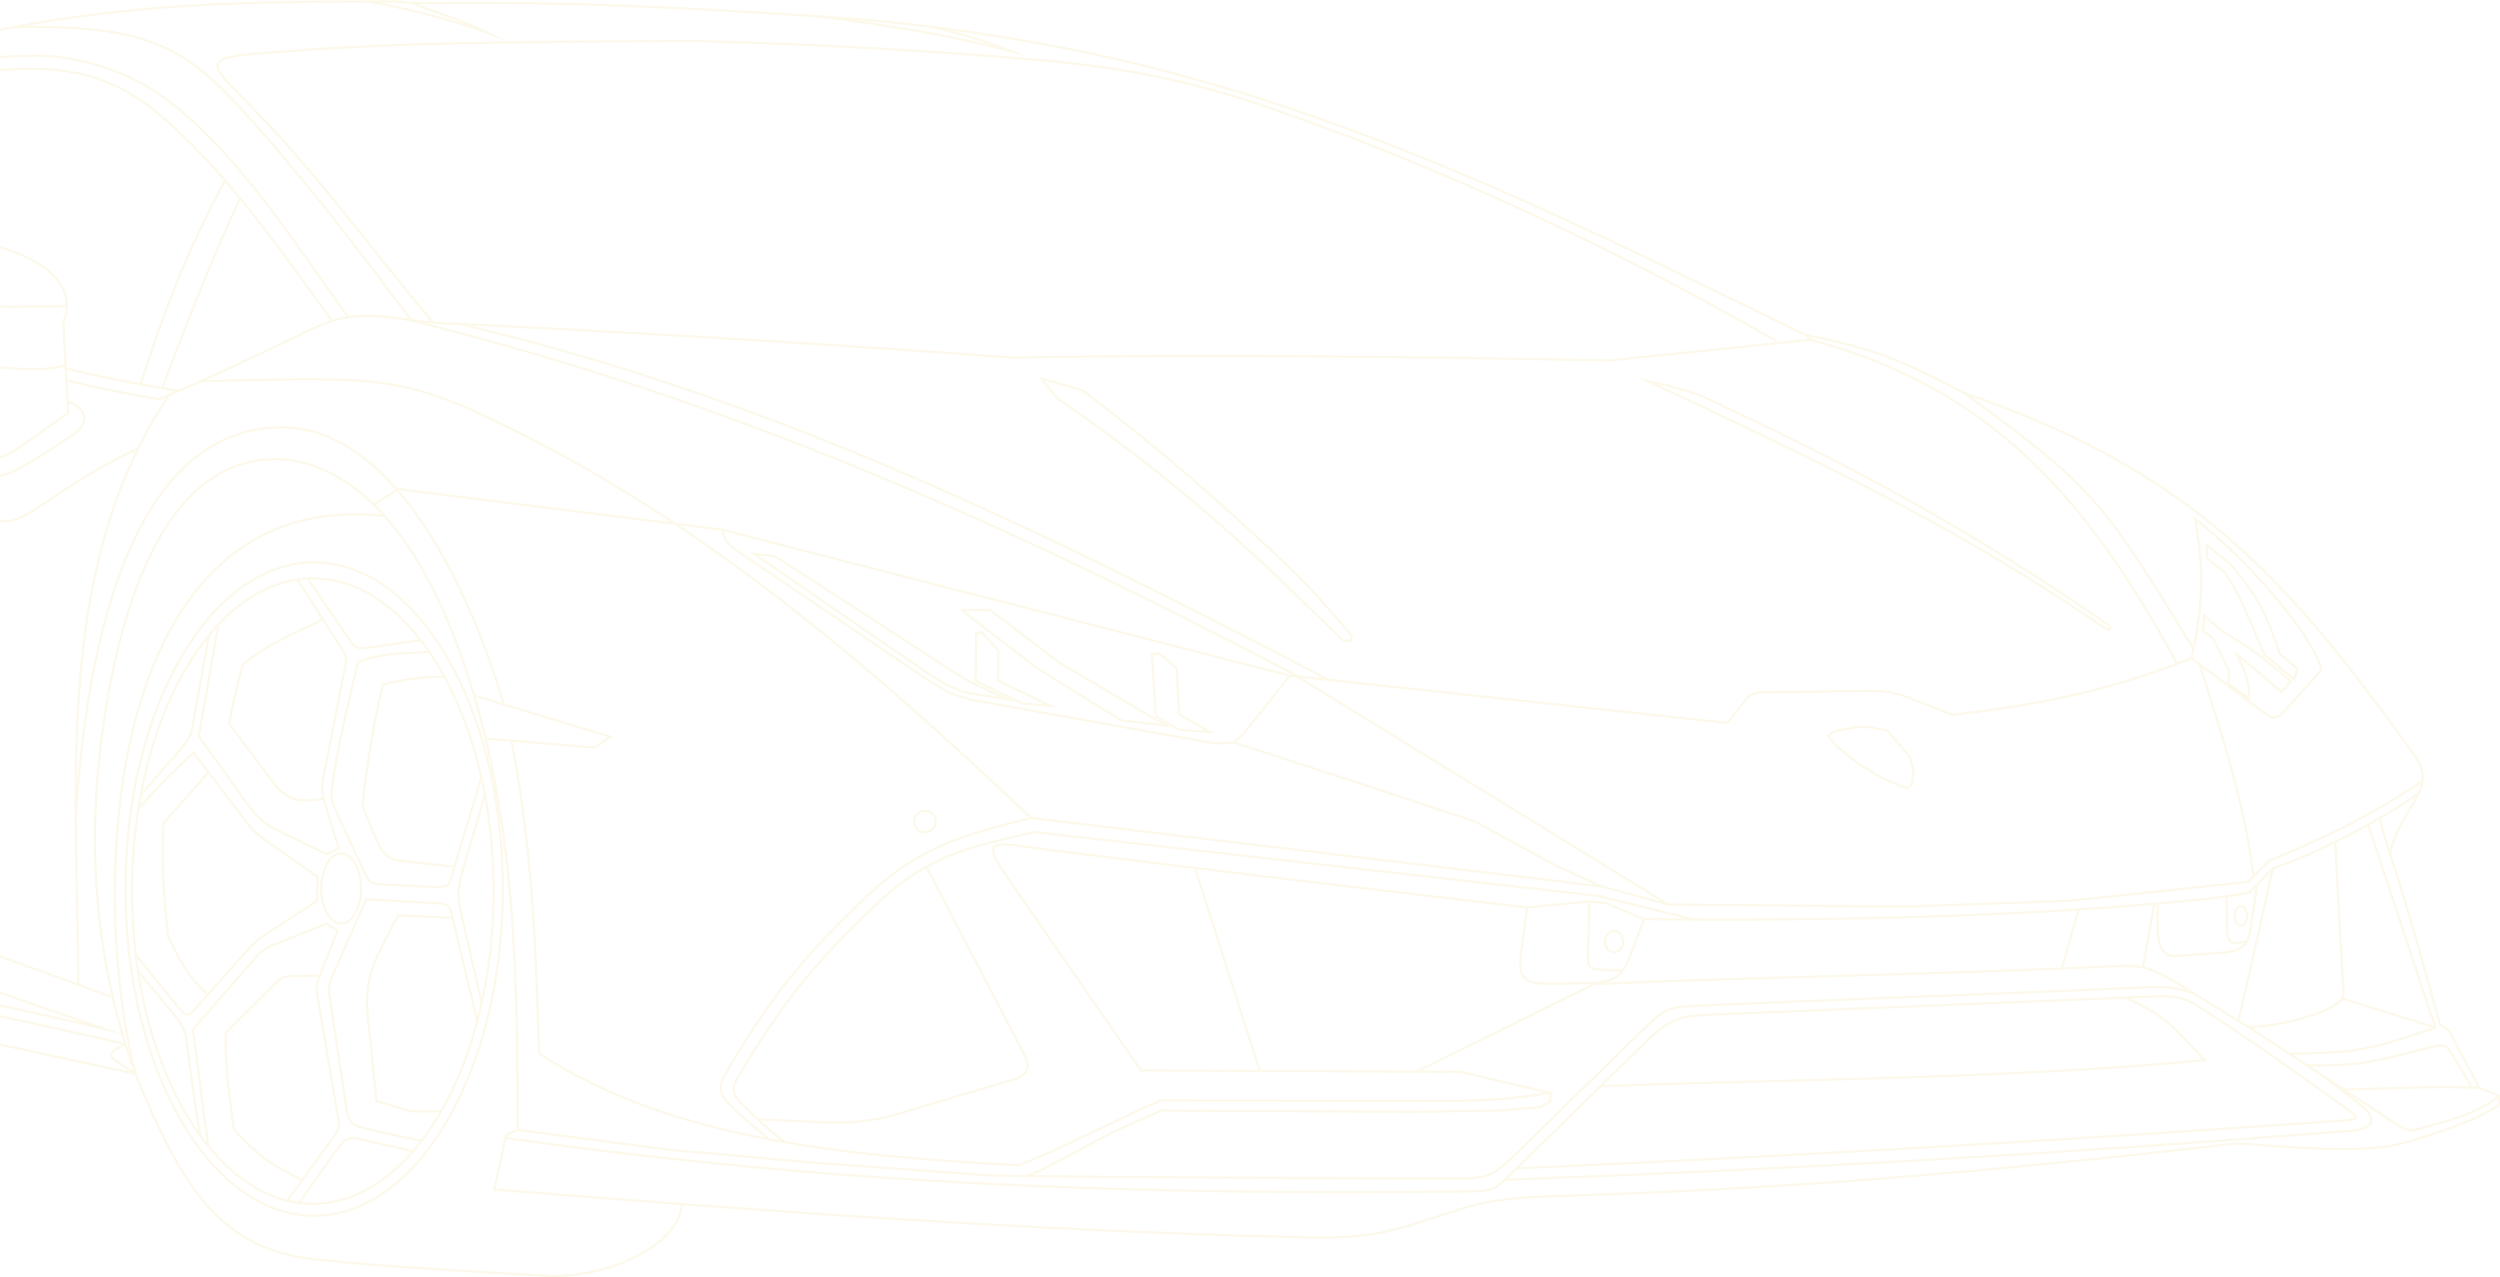 <svg width="3280" height="1676" viewBox="0 0 3280 1676" fill="none" xmlns="http://www.w3.org/2000/svg">
<g opacity="0.1">
<path fill-rule="evenodd" clip-rule="evenodd" d="M1078.67 21.721C1190.81 29.152 1282.45 41.625 1382.21 60.418C1528.69 87.984 1659.06 128.024 1791.5 177.701C1989.69 252.041 2179.15 347.297 2369.34 439.734C2460.07 457.415 2494.11 472.542 2576.77 515.55C2875.84 617.673 3001.64 759.123 3168.46 991.981C3199.73 1035.64 3149.01 1059.4 3135.55 1119.98C3160.32 1194.82 3180.26 1268.68 3201.35 1344.58C3215.35 1351.24 3212.91 1352.26 3221.06 1367.51L3252.85 1427.08L3278.13 1437.58L3280.04 1447.59C3264.23 1464.38 3189.44 1490.5 3146.93 1501.2C3095.88 1514.06 2990.39 1503.99 2935.26 1500.06C2623.68 1535.92 2362.21 1559.17 2049.92 1569.02C2003.94 1570.47 1959.21 1572.13 1915.25 1586.56C1816.2 1619.07 1800.18 1625.67 1698.5 1623.13C1344.75 1614.32 1002.53 1588.86 648.695 1560.61L663.954 1489.08L679.214 1482.41C679.214 1255.76 674.868 1024.9 587.988 816.23C564.336 759.438 528.078 693.474 477.472 650.117C394.905 579.359 294.009 586.789 228.675 675.544C147.833 785.346 125.176 991.781 124.545 1092.66C123.882 1200.67 140.916 1308.53 177.788 1409L-612.143 1237.56C-646.875 1299.2 -662.649 1305.6 -731.649 1309.16C-805.525 1312.98 -873.811 1313.53 -947.14 1313.19C-1021.93 1312.85 -1056.66 1283.37 -1076.68 1237.03C-1118.15 1141.06 -1117.81 987.651 -1111.69 882.161C-1119.9 818.32 -1119.06 759.687 -1115.03 697.803C-1113.29 670.933 -1110.1 651.526 -1105.31 630.86C-1088.41 557.912 -1064.82 488.349 -1029.01 423.645C-1002.34 375.461 -987.196 363.088 -936.691 353.069L-920.005 339.949C-744.404 278.828 -571.473 212.383 -397 149.006C-260.51 99.429 -159.631 71.846 -34.386 45.689C171.12 2.813 316.683 2 523.45 2L541.562 4.388C727.348 1.22 892.632 9.398 1078.65 21.738L1078.67 21.721Z" stroke="#E2BB25" stroke-width="3" stroke-miterlimit="22.93"/>
<path d="M910.203 53.732C1060.76 57.647 1204.41 65.31 1353.29 77.899C1469.1 87.701 1556.36 103.84 1666.96 141.989C1894.31 220.41 2128.15 330.66 2330.79 447.628" stroke="#E2BB25" stroke-width="3" stroke-miterlimit="22.93"/>
<path d="M2369.34 439.734L2375.12 445.722L2112.37 472.907C1849.47 467.831 1589.43 465.061 1326.49 469.092C1073.23 450.283 821.875 435.455 568.268 423.313C481.753 320.212 411.493 221.19 316.187 126.133C274.605 84.651 269.944 75.959 334.415 70.453C530.302 53.717 712.919 55.193 910.198 53.75" stroke="#E2BB25" stroke-width="3" stroke-miterlimit="22.93"/>
<path d="M568.272 423.312C541.584 421.637 479.252 406.41 435.58 420.957C402.308 432.053 354.622 461.279 209.656 523.693C170.197 517.689 129.029 509.13 87.082 499.029M-302.07 384.682C-367.968 352.737 -427.945 288.846 -422.223 246.865L-399.549 184.649L-287.408 138.904C-175.001 105.88 -69.262 72.773 49.53 73.122C98.029 73.255 156.662 90.073 199.223 117.375C301.678 183.09 385.904 317.938 456.761 416.213" stroke="#E2BB25" stroke-width="3" stroke-miterlimit="22.93"/>
<path d="M17.234 35.586C188.258 32.335 239.593 58.824 316.471 143.017C397.894 232.186 467.458 324.257 539.907 420.426" stroke="#E2BB25" stroke-width="3" stroke-miterlimit="22.93"/>
<path d="M435.571 420.957C371.896 332.916 304.422 236.134 224.16 163.22C144.91 91.235 79.51 78.795 -64.03 99.097C-132.167 108.733 -162.056 113.278 -208.349 144.162C-268.359 201.916 -312.843 271.132 -353.348 334.127" stroke="#E2BB25" stroke-width="3" stroke-miterlimit="22.93"/>
<path d="M234.168 512.615C184.806 505.301 135.511 495.249 86.349 483.489M-297.645 373.786C-372.765 325.37 -371.09 317.16 -399.801 278.713L-398.126 239.137C-359.827 196.212 -336.241 175.893 -290.015 139.967" stroke="#E2BB25" stroke-width="3" stroke-miterlimit="22.93"/>
<path d="M295.174 236.863C245.846 328.255 215.559 406.841 184.145 505.216" stroke="#E2BB25" stroke-width="3" stroke-miterlimit="22.93"/>
<path d="M314.922 260.07C276.408 343.932 245.026 422.933 212.898 509.481" stroke="#E2BB25" stroke-width="3" stroke-miterlimit="22.93"/>
<path d="M484.82 2.016C543.719 13.659 583.875 23.528 640.451 43.399C605.669 26.68 576.792 17.74 541.579 4.387" stroke="#E2BB25" stroke-width="3" stroke-miterlimit="22.93"/>
<path d="M1073.45 21.373C1165.88 33.564 1236.06 44.063 1325.23 66.754C1289.83 52.605 1258.9 44.262 1223.67 35.289" stroke="#E2BB25" stroke-width="3" stroke-miterlimit="22.93"/>
<path fill-rule="evenodd" clip-rule="evenodd" d="M82.996 422.501L88.719 526.929C114.195 535.14 118.226 555.193 96.365 569.872C69.296 588.05 44.864 604.471 15.506 619.731C3.099 626.183 -31.931 628.289 -29.377 609.065L-12.376 480.67L-211.115 481.101C-240.954 481.167 -253.311 477.07 -264.175 464.481C-277.826 448.658 -287.214 429.965 -295.242 410.774C-302.457 393.557 -303.651 386.873 -300.317 379.359C-294.081 365.344 -286.152 355.939 -275.156 344.942C-256.562 326.332 -253.759 326.913 -226.408 324.325C-168.405 318.835 -108.246 317.807 -49.928 317.276C2.402 316.795 111.956 353.435 82.996 422.501Z" stroke="#E2BB25" stroke-width="3" stroke-miterlimit="22.93"/>
<path d="M-302.145 388.232C-268.673 394.767 -240.791 399.511 -206.308 400.042C-108.066 401.585 -10.206 403.873 87.754 401.485" stroke="#E2BB25" stroke-width="3" stroke-miterlimit="22.93"/>
<path d="M-12.387 480.686C19.542 483.921 56.961 487.636 86.104 479.359" stroke="#E2BB25" stroke-width="3" stroke-miterlimit="22.93"/>
<path d="M-28.73 604.14C0.312 604.057 14.66 594.967 37.931 578.315L89.266 541.592L88.718 526.93" stroke="#E2BB25" stroke-width="3" stroke-miterlimit="22.93"/>
<path d="M-306.602 367.947C-388.357 405.2 -479.417 442.885 -555.333 489.858C-589.169 633.248 -524.067 998.714 -409.654 1105.98L145.993 1307.79" stroke="#E2BB25" stroke-width="3" stroke-miterlimit="22.93"/>
<path d="M221.989 518.123C69.062 744.694 102.002 1037.55 102.765 1292.08" stroke="#E2BB25" stroke-width="3" stroke-miterlimit="22.93"/>
<path d="M-279.479 119.781C-440.285 175.761 -575.033 229.252 -727.496 306.031C-723.515 349.885 -593.544 461.147 -555.345 489.859C-386.163 552.406 -216.832 610.874 -46.77 670.286C10.984 690.456 14.152 690.174 65.354 655.591C102.989 630.18 136.792 609.132 181.509 588.25" stroke="#E2BB25" stroke-width="3" stroke-miterlimit="22.93"/>
<path d="M-1111.7 882.163L-1108.05 845.142C-1113.17 743.251 -1117.62 625.139 -1050.72 542.14C-1032.91 520.031 -1015.49 507.093 -997.348 505.733C-867.542 496.063 -843.376 895.648 -841.369 1002.15C-851.039 1073.14 -850.292 1065.66 -829.576 1131.97C-515.063 1228.69 -157.824 1296.46 164.468 1369.74" stroke="#E2BB25" stroke-width="3" stroke-miterlimit="22.93"/>
<path d="M164.334 1369.7C134.595 1385.71 142.274 1384.68 177.769 1408.96" stroke="#E2BB25" stroke-width="3" stroke-miterlimit="22.93"/>
<path d="M895.089 1579.77C889.001 1637.08 792.966 1677.8 717.116 1673.72C642.726 1669.72 492.22 1661.26 412.273 1652.17C292.734 1638.59 241.018 1565.18 177.773 1408.96" stroke="#E2BB25" stroke-width="3" stroke-miterlimit="22.93"/>
<path d="M177.771 1408.96C114.096 1156.52 140.12 636.499 505.736 676.887" stroke="#E2BB25" stroke-width="3" stroke-miterlimit="22.93"/>
<path d="M99.336 1071.96C109.221 914.14 148.697 570.567 361.684 560.765C524.215 553.284 624.464 798.781 661.004 924.141" stroke="#E2BB25" stroke-width="3" stroke-miterlimit="22.93"/>
<path d="M622.02 912.43L800.722 966.584L779.74 980.882L637.13 969.056" stroke="#E2BB25" stroke-width="3" stroke-miterlimit="22.93"/>
<path d="M671.086 971.996C698.984 1115.05 703.264 1250.47 707.261 1381.93C884.487 1499.08 1127.45 1517.29 1335.77 1528.8C1394.17 1507.57 1461.65 1469.62 1522.7 1443.91L1899.66 1444.36C1947.28 1444.41 1986.84 1441.51 2033.9 1433.9L1916.1 1406.23L1496.94 1404.32L1317.38 1144.94C1284.32 1097.19 1312.17 1106.93 1362.92 1113.36C1577.92 1140.65 1788.1 1165.25 2003.34 1190.61L2084.93 1182.59L2107.34 1184.98L2156.94 1205.96C2390.52 1208.19 2648.34 1204.06 2885.94 1180.17C2908.95 1177.87 2928.56 1175.63 2951.16 1170.92L2982.16 1139.2C3039.5 1120.1 3124.94 1075.69 3173.4 1040.56" stroke="#E2BB25" stroke-width="3" stroke-miterlimit="22.93"/>
<path d="M3135.55 1120L3121.42 1073.24" stroke="#E2BB25" stroke-width="3" stroke-miterlimit="22.93"/>
<path d="M3063.62 1103.55L3073.74 1284.65C3074.89 1305.03 3078.27 1311.2 3059.03 1321.2C3034.23 1334.09 2989.68 1346.78 2949.96 1347.38" stroke="#E2BB25" stroke-width="3" stroke-miterlimit="22.93"/>
<path d="M1009.68 1494.95C989.61 1479.22 972.875 1464.91 956.139 1447.81C940.797 1432.12 943.882 1422.41 954.547 1404.24C1012.28 1305.83 1058.89 1249.98 1137.91 1175.36C1205.17 1111.83 1263.3 1095.31 1352.67 1073.15L2100.39 1162.8L2188.61 1186.65L2497.62 1189.52L2715.07 1181.89L2930.61 1159.01L2950.17 1156.62L2976.87 1129.43C3054.59 1097.07 3107.7 1071.71 3178.08 1024.95" stroke="#E2BB25" stroke-width="3" stroke-miterlimit="22.93"/>
<path d="M1858.28 1406L2091.59 1291.1C2317.23 1281.3 2541.35 1278.71 2768.33 1267.88C2816 1265.61 2823.61 1270.02 2864.09 1294.8L2949.97 1347.36" stroke="#E2BB25" stroke-width="3" stroke-miterlimit="22.93"/>
<path d="M2937.08 1338.89L2982.14 1139.2" stroke="#E2BB25" stroke-width="3" stroke-miterlimit="22.93"/>
<path d="M2949.96 1347.36L3145.01 1475.37C3159.78 1485.06 3162.11 1484.31 3178.85 1479.7C3211.81 1470.61 3258.3 1457.99 3278.12 1437.59" stroke="#E2BB25" stroke-width="3" stroke-miterlimit="22.93"/>
<path d="M3026.76 1397.77C3100.06 1398.94 3120.46 1391.15 3187.35 1374.26C3209.5 1368.67 3210.13 1370.96 3221.55 1390.37L3242.98 1426.76" stroke="#E2BB25" stroke-width="3" stroke-miterlimit="22.93"/>
<path d="M3252.86 1427.09C3186.11 1424.95 3140.76 1427.99 3075.03 1429.45" stroke="#E2BB25" stroke-width="3" stroke-miterlimit="22.93"/>
<path d="M3002.96 1382.64C3095.68 1380.5 3106.51 1378.41 3195.28 1348.09M3195.28 1348.09L3072.51 1309.93" stroke="#E2BB25" stroke-width="3" stroke-miterlimit="22.93"/>
<path d="M3106.62 1081.04L3195.37 1348.84" stroke="#E2BB25" stroke-width="3" stroke-miterlimit="22.93"/>
<path d="M1028.95 1498.46C1007.3 1480.27 989.987 1465.82 971.244 1446.28C957.46 1431.9 962.27 1423.26 971.642 1407.42C1027.99 1312.26 1077.12 1254.18 1154.52 1182.04C1219.26 1121.72 1272.22 1111.07 1357.66 1091.66L2097.28 1175.48L2222.69 1206.44" stroke="#E2BB25" stroke-width="3" stroke-miterlimit="22.93"/>
<path d="M490.293 661.825L522.371 641.656L946.604 694.799L1692.43 886.506L2266.57 948.506L2281.53 929.083C2298.8 906.658 2299.08 908.549 2327.34 908.151L2452.77 906.36C2482.64 905.929 2495.63 911.983 2522.9 922.631L2562.24 938.007C2679.79 923.676 2764.56 907.173 2875.31 863.616C2890.27 793.555 2892.28 752.039 2880.32 681.215C2929.32 717.655 3029.07 820.475 3046.04 878.644L2998.93 931.04C2986.94 944.376 2982.83 944.376 2969.27 934.192L2875.33 863.616" stroke="#E2BB25" stroke-width="3" stroke-miterlimit="22.93"/>
<path d="M603.031 424.973C1016.37 522.534 1368.81 696.46 1743.1 891.965" stroke="#E2BB25" stroke-width="3" stroke-miterlimit="22.93"/>
<path d="M946.602 694.785L952.44 709.348L962.326 719.366L1218.17 892.828L1246.53 909.514L1275.15 918.338L1594.9 975.561L1619.22 974.135L1633.03 960.766L1692.43 886.492" stroke="#E2BB25" stroke-width="3" stroke-miterlimit="22.93"/>
<path fill-rule="evenodd" clip-rule="evenodd" d="M989.266 726.633L1016.93 729.967L1123.98 798.884L1254.88 884.238L1273.72 894.969L1320.7 917.394L1262.99 907.608L1243.67 899.265L1217.21 883.292L989.266 726.633Z" stroke="#E2BB25" stroke-width="3" stroke-miterlimit="22.93"/>
<path fill-rule="evenodd" clip-rule="evenodd" d="M1280.87 830.594L1288.5 829.648L1309.95 853.964L1309.48 893.059L1378.15 926.082L1341.18 922.997L1279.79 893.191L1280.87 830.594Z" stroke="#E2BB25" stroke-width="3" stroke-miterlimit="22.93"/>
<path fill-rule="evenodd" clip-rule="evenodd" d="M1261.59 800.374L1299.1 800.191L1390.66 870.054L1530.15 952.074L1471.01 945.157L1360.39 876.489L1261.59 800.374Z" stroke="#E2BB25" stroke-width="3" stroke-miterlimit="22.93"/>
<path fill-rule="evenodd" clip-rule="evenodd" d="M1511.42 858.493L1520.48 857.066L1543.85 876.622L1546.95 937.179L1587.84 960.433L1547.43 957.68L1518.09 940.994L1515.95 932.419L1511.42 858.493Z" stroke="#E2BB25" stroke-width="3" stroke-miterlimit="22.93"/>
<path fill-rule="evenodd" clip-rule="evenodd" d="M1366.21 496.789L1420.1 512.049C1516.87 584.631 1600.98 658.723 1687.46 740.345C1719.71 770.765 1745.03 800.886 1773.94 834.407L1771.56 840.61H1762.5C1762.2 840.61 1674.13 754.908 1667.57 748.787C1579.02 666.071 1496.15 597.287 1387.68 523.029L1366.21 496.806V496.789Z" stroke="#E2BB25" stroke-width="3" stroke-miterlimit="22.93"/>
<path fill-rule="evenodd" clip-rule="evenodd" d="M2162.35 500.125L2188.57 505.847L2227.2 517.292C2424.56 607.838 2587.34 695.862 2766.06 819.863L2768.82 824.158L2766.31 826.779C2759.78 822.301 2748.63 815.533 2740.35 809.911C2555.71 684.185 2364.42 595.215 2162.35 500.125V500.125Z" stroke="#E2BB25" stroke-width="3" stroke-miterlimit="22.93"/>
<path d="M2375.12 445.723C2616.6 510.427 2740.07 657.681 2856.61 870.95" stroke="#E2BB25" stroke-width="3" stroke-miterlimit="22.93"/>
<path d="M2576.79 515.551C2750.16 640.895 2761.96 662.391 2877.95 851.195" stroke="#E2BB25" stroke-width="3" stroke-miterlimit="22.93"/>
<path d="M2886.18 871.895C2915.07 964.43 2944.96 1053.38 2956.66 1150.05" stroke="#E2BB25" stroke-width="3" stroke-miterlimit="22.93"/>
<path d="M531.742 418.736C951.048 521.274 1322.35 686.824 1703.63 887.719" stroke="#E2BB25" stroke-width="3" stroke-miterlimit="22.93"/>
<path d="M1693.45 882.328L2188.63 1186.66" stroke="#E2BB25" stroke-width="3" stroke-miterlimit="22.93"/>
<path d="M1619.22 974.133L1791.24 1030.18L1935.24 1077.86L2040.15 1135.09L2100.41 1162.82" stroke="#E2BB25" stroke-width="3" stroke-miterlimit="22.93"/>
<path d="M263.629 500.026C461.622 496.095 515.478 490.372 625.131 540.795C905.028 669.473 1131.35 863.153 1352.7 1073.17" stroke="#E2BB25" stroke-width="3" stroke-miterlimit="22.93"/>
<path fill-rule="evenodd" clip-rule="evenodd" d="M2895.65 732.621L2894.94 714.973L2926.88 740.483C2962.36 783.608 2973.82 805.535 2991.25 858.263L3014.14 877.338L3010.33 891.652L2971.22 858.977C2954.7 822.619 2941.1 784.288 2919 750.965L2895.63 732.604L2895.65 732.621Z" stroke="#E2BB25" stroke-width="3" stroke-miterlimit="22.93"/>
<path fill-rule="evenodd" clip-rule="evenodd" d="M2890.64 827.757L2891.83 807.488L2915.67 828.238C2950.18 848.556 2975.88 867.067 3005.55 894.053L2993.39 907.886C2973.89 891.466 2954.76 874.498 2934.74 858.774C2944.51 880.369 2951.76 892.129 2950.95 916.246L2923.53 897.404L2924.72 880.469L2903.26 837.079L2890.62 827.774L2890.64 827.757Z" stroke="#E2BB25" stroke-width="3" stroke-miterlimit="22.93"/>
<path d="M-566.082 933.93C-589.95 943.301 -612.474 951.793 -634.551 959.887C-658.369 968.629 -673.778 984.867 -689.718 1004.72C-716.04 1037.53 -728.447 1063.83 -745.465 1102.65L-722.808 1141.76C-532.561 1213.26 -128.697 1287.49 136.023 1349.67C-60.709 1281.65 -254.439 1212.53 -448.965 1138.41" stroke="#E2BB25" stroke-width="3" stroke-miterlimit="22.93"/>
<path d="M1214.95 1136.48L1336.06 1368.6C1348.63 1392.68 1359.21 1407.49 1327.9 1416.81L1170.73 1463.55C1145.15 1471.05 1108.88 1473.9 1082.15 1472.63L994.047 1468.41" stroke="#E2BB25" stroke-width="3" stroke-miterlimit="22.93"/>
<path d="M663.129 1492.96C1094.01 1554.16 1486.76 1568.26 1924.33 1563.14C1961.5 1562.7 1960.8 1561.28 1987.66 1534.99L2160.44 1365.89C2193.43 1333.6 2207.69 1332.65 2254.37 1330.78C2442.87 1323.18 2631.36 1315.47 2819.87 1307.62C2849.61 1306.38 2862.15 1305.9 2887.28 1322.18C2953.44 1365.08 3014.48 1408.04 3078.68 1454.61C3095.3 1466.67 3094.87 1468.69 3074.32 1470.15C2712.97 1495.7 2351.86 1516.81 1989.83 1532.87" stroke="#E2BB25" stroke-width="3" stroke-miterlimit="22.93"/>
<path d="M2099.96 1425.01C2360.13 1415.58 2634.94 1415.35 2892.51 1390.95C2852.3 1348.24 2843.26 1333.66 2788.48 1308.93" stroke="#E2BB25" stroke-width="3" stroke-miterlimit="22.93"/>
<path d="M1567.82 1138.82L1652.84 1405.05" stroke="#E2BB25" stroke-width="3" stroke-miterlimit="22.93"/>
<path d="M679.199 1482.41L875.849 1508.27L1067.07 1525.43L1296.43 1542.12L1346.99 1543.08L1363.67 1536.4L1460.95 1484.9L1523.9 1456.77L1556.81 1457.25L1863.9 1458.67L1972.63 1456.77L2020.8 1452.47L2034.15 1444.84L2033.9 1433.91" stroke="#E2BB25" stroke-width="3" stroke-miterlimit="22.93"/>
<path d="M1346.99 1543.08C1530.25 1544.97 1713.42 1545.64 1896.66 1546.27C1954.77 1546.47 1955.63 1546.38 1996.86 1506.08L2154.63 1351.96C2185.73 1321.59 2187.04 1321.4 2230.4 1319.43C2423.04 1310.61 2615.75 1304.42 2808.42 1295.74C2841.38 1294.27 2844.96 1293.17 2878.1 1303.39" stroke="#E2BB25" stroke-width="3" stroke-miterlimit="22.93"/>
<path d="M2156.93 1205.98L2139.83 1251.44C2129.23 1279.62 2119.55 1288.33 2088.93 1289.55C2074.08 1290.15 2054.55 1290.48 2040.78 1290.65C2002.28 1291.13 1990.92 1287.32 1995.66 1250.34L2003.34 1190.63" stroke="#E2BB25" stroke-width="3" stroke-miterlimit="22.93"/>
<path d="M2084.92 1182.61C2084.85 1208.55 2084.17 1232.9 2083.26 1258.67C2082.88 1269.19 2086.49 1271.94 2106.51 1272.49L2129.07 1273.11" stroke="#E2BB25" stroke-width="3" stroke-miterlimit="22.93"/>
<path d="M2826.45 1185.73L2811.36 1269.52" stroke="#E2BB25" stroke-width="3" stroke-miterlimit="22.93"/>
<path d="M2727.11 1193.19L2704.82 1271.18" stroke="#E2BB25" stroke-width="3" stroke-miterlimit="22.93"/>
<path d="M2831.21 1185.31C2831.73 1207.39 2824.13 1256.3 2854.35 1254.21L2910.86 1250.3C2936.2 1248.54 2948.96 1244.74 2952.64 1219.65L2961.3 1160.66" stroke="#E2BB25" stroke-width="3" stroke-miterlimit="22.93"/>
<path d="M2921.14 1176.5L2921.96 1212.88C2922.22 1224.27 2920.73 1239.55 2935.33 1237.16L2947.8 1235.12" stroke="#E2BB25" stroke-width="3" stroke-miterlimit="22.93"/>
<path d="M410.416 1579.34C541.438 1579.34 647.653 1395.67 647.653 1169.11C647.653 942.543 541.438 758.875 410.416 758.875C279.394 758.875 173.18 942.543 173.18 1169.11C173.18 1395.67 279.394 1579.34 410.416 1579.34Z" stroke="#E2BB25" stroke-width="3" stroke-miterlimit="22.93"/>
<path d="M542.01 1510.49L478.401 1495.98C459.144 1491.58 453.704 1491.28 441.231 1508.95L392.367 1578.18" stroke="#E2BB25" stroke-width="3" stroke-miterlimit="22.93"/>
<path d="M376.861 1575.26L436.456 1493.16C447.768 1477.57 445.347 1476.31 442.079 1457.12L418.078 1315.83C414.91 1297.22 413.335 1295.83 420.384 1277.95L442.842 1220.97L428.296 1211.92L360.955 1238.75C345.446 1244.94 342.709 1248.04 331.878 1260.43L253.043 1350.56L273.162 1503.76" stroke="#E2BB25" stroke-width="3" stroke-miterlimit="22.93"/>
<path d="M262.928 1490.45L256.625 1452.62L246.674 1381.38C243.506 1358.69 245.297 1351.89 230.867 1334.41L181.008 1274.05" stroke="#E2BB25" stroke-width="3" stroke-miterlimit="22.93"/>
<path d="M178.137 1252.97L232.623 1319.78C244.698 1334.59 245.959 1335.02 258.681 1320.71L320.333 1251.38C335.161 1234.71 339.258 1231.79 357.47 1220L416.136 1182L416.617 1150.28L348.911 1102.85C333.171 1091.82 330.102 1087.29 318.691 1072.36L254.003 987.785L221.942 1017.36L181.554 1060.78" stroke="#E2BB25" stroke-width="3" stroke-miterlimit="22.93"/>
<path d="M184.625 1042.87L234.782 985.495C251.452 966.437 251.386 962.175 255.283 937.378L274.126 833.281" stroke="#E2BB25" stroke-width="3" stroke-miterlimit="22.93"/>
<path d="M553.337 1496.56C524.576 1491.17 499.779 1485.74 472.395 1478.51C455.775 1474.12 455.643 1461.43 453.171 1445.11L433.616 1316.01C430.813 1297.5 429.867 1293.57 437.945 1276.41L480.356 1179.86L569.741 1184.77C592.464 1186.01 590.026 1189.72 595.151 1210.94L626.268 1339.48" stroke="#E2BB25" stroke-width="3" stroke-miterlimit="22.93"/>
<path d="M632.059 1315.63L602.684 1189.03L601.258 1171.39L604.111 1151.84L636.222 1042.95" stroke="#E2BB25" stroke-width="3" stroke-miterlimit="22.93"/>
<path d="M286.616 819.082L260.758 965.856L323.289 1053C340.671 1077.23 349.96 1082.99 376.648 1095.71L428.862 1120.61L444.354 1112.75L427.817 1059.77C419.905 1034.41 422.625 1027.91 427.601 1002.69L451.585 881.249C455.417 861.876 456.064 863.02 445.515 846.599L390.132 760.383" stroke="#E2BB25" stroke-width="3" stroke-miterlimit="22.93"/>
<path d="M403.547 759.059L454.252 833.018C464.917 848.576 465.215 852.258 484.505 849.521L552.012 839.967" stroke="#E2BB25" stroke-width="3" stroke-miterlimit="22.93"/>
<path d="M563.304 855.426C532.105 857.615 497.572 855.774 469.391 869.541C458.013 917.957 445.357 969.391 437.678 1018.12C433 1047.86 432.569 1046.12 444.296 1071.56L474.483 1137.05C485.165 1160.2 484.783 1159.67 510.708 1160.88L566.969 1163.5C590.406 1164.6 588.582 1163.07 595.349 1140.56L631.507 1020.11" stroke="#E2BB25" stroke-width="3" stroke-miterlimit="22.93"/>
<path fill-rule="evenodd" clip-rule="evenodd" d="M447.564 1119.56C461.978 1119.56 473.671 1140.18 473.671 1165.62C473.671 1191.07 461.978 1211.7 447.564 1211.7C433.15 1211.7 421.457 1191.07 421.457 1165.62C421.457 1140.18 433.15 1119.56 447.564 1119.56Z" stroke="#E2BB25" stroke-width="3" stroke-miterlimit="22.93"/>
<path d="M578.685 1458.26L538.761 1457.99L493.928 1444.64L482.633 1334.74C478.702 1296.49 485.303 1272.64 502.868 1238.39L522.059 1200.97L593.53 1204.09" stroke="#E2BB25" stroke-width="3" stroke-miterlimit="22.93"/>
<path d="M396.668 1548.21C350.89 1525.48 340.938 1517.64 306.537 1481.36C301.827 1441.37 294.562 1395.11 296.038 1354.99L359.647 1291.61C368.455 1282.84 372.22 1280.93 384.676 1280.65L419.624 1279.89" stroke="#E2BB25" stroke-width="3" stroke-miterlimit="22.93"/>
<path d="M272.745 1304.83C245.908 1281.4 236.105 1259.92 220.448 1228.39C214.559 1177.68 212.071 1131.14 214.477 1080.09L273.508 1013.34" stroke="#E2BB25" stroke-width="3" stroke-miterlimit="22.93"/>
<path d="M424.301 812.332C385.439 831.423 350.789 844.344 317.965 872.889C311.065 898.897 305.906 923.163 300.648 949.436L359.431 1027.77C378.074 1052.62 394.661 1052.29 424.35 1047.84" stroke="#E2BB25" stroke-width="3" stroke-miterlimit="22.93"/>
<path d="M596.393 1137.11L525.519 1129.45C505.565 1127.29 498.831 1114.02 491.716 1096.82L475.328 1057.2C481.399 1003.62 489.758 950.398 502.265 897.918C536.947 890.305 558.692 887.85 583.008 887.668" stroke="#E2BB25" stroke-width="3" stroke-miterlimit="22.93"/>
<path d="M1974.42 1547.88C2349.64 1534.08 2711.89 1513.26 3085.25 1483.44C3111.64 1481.33 3122.37 1468.78 3096.96 1449.64L3047.5 1411.37" stroke="#E2BB25" stroke-width="3" stroke-miterlimit="22.93"/>
<path fill-rule="evenodd" clip-rule="evenodd" d="M2117.61 1221.62C2124.2 1221.62 2129.54 1227.81 2129.54 1235.45C2129.54 1243.1 2124.2 1249.29 2117.61 1249.29C2111.03 1249.29 2105.69 1243.1 2105.69 1235.45C2105.69 1227.81 2111.03 1221.62 2117.61 1221.62Z" stroke="#E2BB25" stroke-width="3" stroke-miterlimit="22.93"/>
<path fill-rule="evenodd" clip-rule="evenodd" d="M2940.09 1188.78C2944.63 1188.78 2948.31 1194.47 2948.31 1201.5C2948.31 1208.54 2944.63 1214.22 2940.09 1214.22C2935.54 1214.22 2931.86 1208.54 2931.86 1201.5C2931.86 1194.47 2935.54 1188.78 2940.09 1188.78Z" stroke="#E2BB25" stroke-width="3" stroke-miterlimit="22.93"/>
<path fill-rule="evenodd" clip-rule="evenodd" d="M1213.53 1063.78C1221.36 1063.78 1227.71 1070.08 1227.71 1077.85C1227.71 1085.61 1221.36 1091.91 1213.53 1091.91C1205.7 1091.91 1199.35 1085.61 1199.35 1077.85C1199.35 1070.08 1205.7 1063.78 1213.53 1063.78Z" stroke="#E2BB25" stroke-width="3" stroke-miterlimit="22.93"/>
<path fill-rule="evenodd" clip-rule="evenodd" d="M2434.66 954.096L2448.26 953.383L2476.16 958.641L2505.72 992.726L2510.72 1012.51L2508.34 1028.74L2502.38 1034.46L2471.86 1022.05L2439.67 1003.23L2408.67 978.18L2398.42 965.308L2407.49 959.105L2423.46 956.004L2434.66 954.096Z" stroke="#E2BB25" stroke-width="3" stroke-miterlimit="22.93"/>
<path d="M412.139 1595C548.859 1595 659.692 1403.11 659.692 1166.41C659.692 929.701 548.859 737.812 412.139 737.812C275.419 737.812 164.586 929.701 164.586 1166.41C164.586 1403.11 275.419 1595 412.139 1595Z" stroke="#E2BB25" stroke-width="3" stroke-miterlimit="22.93"/>
</g>
</svg>
